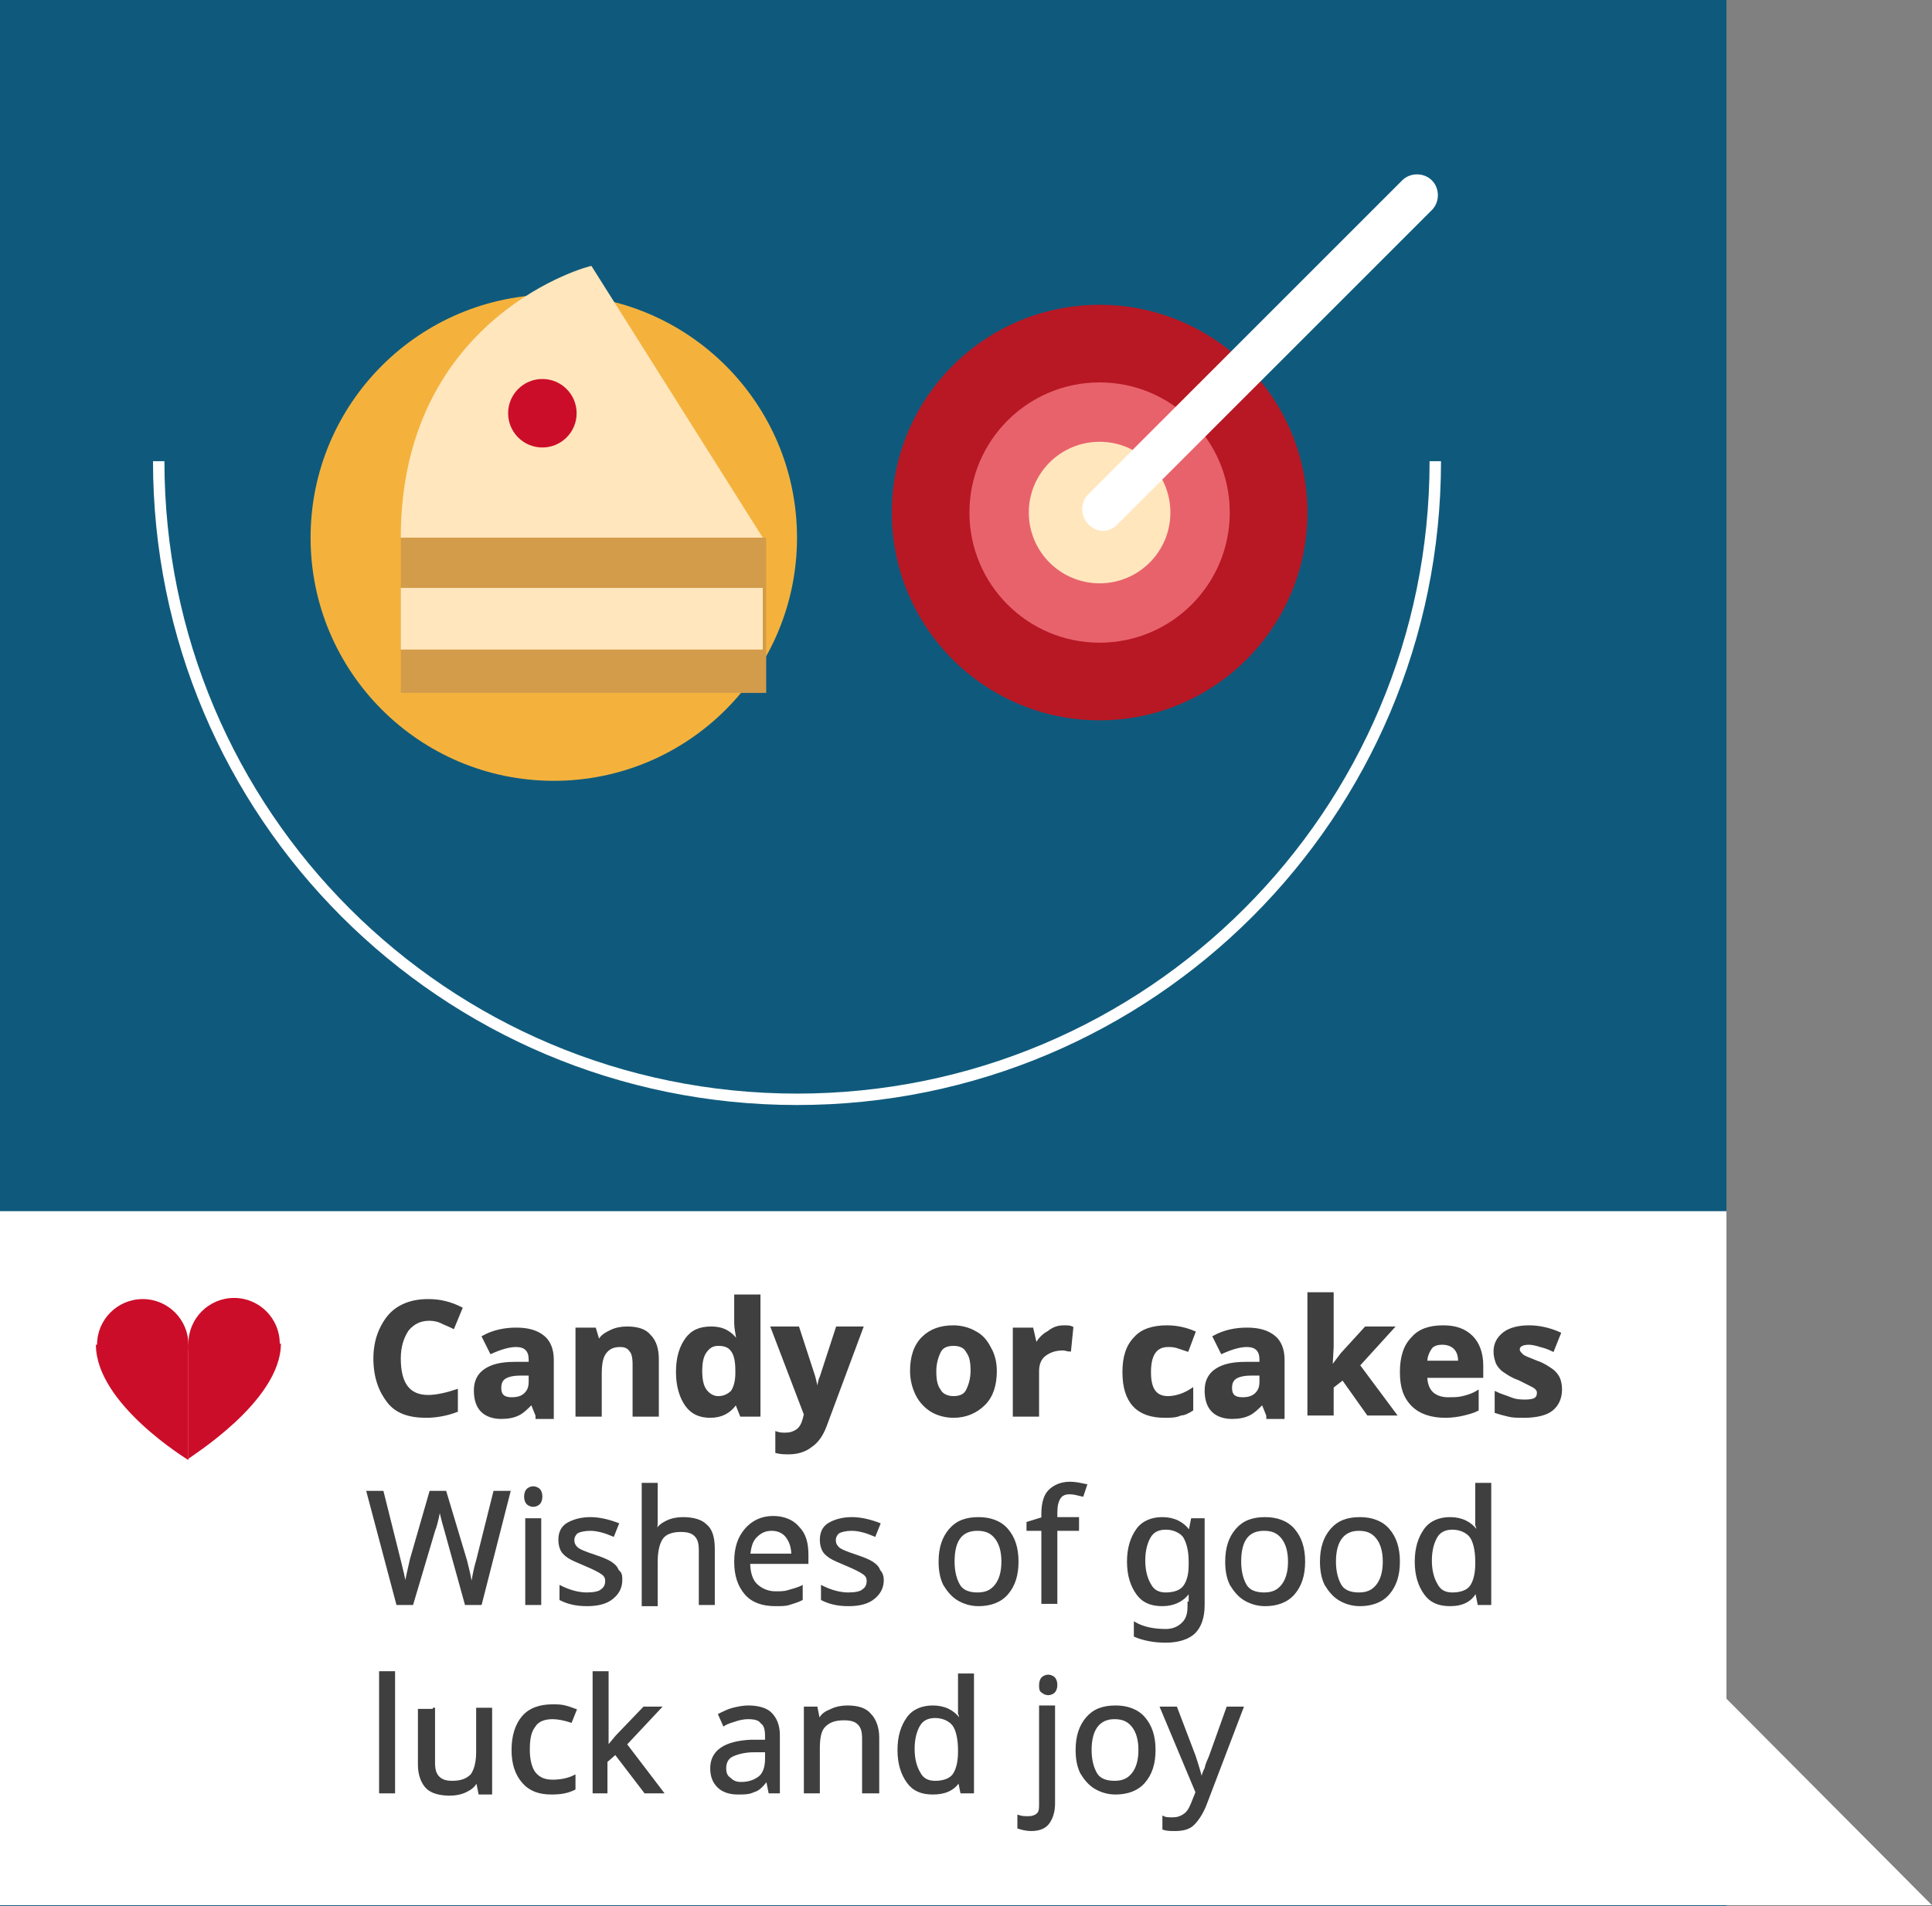 <!-- Generator: Adobe Illustrator 19.0.0, SVG Export Plug-In  -->
<svg version="1.1"
	 xmlns="http://www.w3.org/2000/svg" xmlns:xlink="http://www.w3.org/1999/xlink" xmlns:a="http://ns.adobe.com/AdobeSVGViewerExtensions/3.0/"
	 x="0px" y="0px" width="169.2px" height="167px" viewBox="0 0 169.2 167" style="enable-background:new 0 0 169.2 167;"
	 xml:space="preserve">
<rect x="0" y="0" width="169.2" height="167" fill="#808080" stroke="none"/>
<style type="text/css">
	.st0{fill:#0F5A7C;}
	.st1{fill:#FFFFFF;}
	.st2{fill:#3F3F3F;stroke:#3F3F3F;stroke-width:0.2;stroke-miterlimit:10;}
	.st3{fill:#CC0D29;}
	.st4{fill:#F4B23D;}
	.st5{fill:#FFE6BD;}
	.st6{fill:#D39C4A;}
	.st7{fill:none;stroke:#FFFFFF;stroke-miterlimit:10;}
	.st8{fill:#B71824;}
	.st9{fill:#E8626C;}
</style>
<defs>
</defs>
<rect id="XMLID_204_" class="st0" width="151.2" height="167"/>
<polygon id="XMLID_203_" class="st1" points="144.5,166.9 149.4,147 169.2,166.9 "/>
<rect id="XMLID_202_" y="106.1" class="st1" width="151.2" height="60.8"/>
<g id="XMLID_31_">
	<g id="XMLID_33_">
		<path id="XMLID_116_" class="st2" d="M37.6,115.6c-0.8,0-1.4,0.3-1.9,0.9c-0.4,0.6-0.7,1.4-0.7,2.5c0,2.2,0.8,3.3,2.5,3.3
			c0.7,0,1.6-0.2,2.5-0.5v1.8c-0.8,0.3-1.7,0.5-2.7,0.5c-1.5,0-2.6-0.4-3.3-1.3s-1.2-2.1-1.2-3.8c0-1,0.2-1.9,0.6-2.7
			c0.4-0.8,0.9-1.4,1.6-1.8c0.7-0.4,1.5-0.6,2.5-0.6c1,0,1.9,0.2,2.9,0.7l-0.7,1.7c-0.4-0.2-0.7-0.3-1.1-0.5
			C38.4,115.7,38,115.6,37.6,115.6z"/>
		<path id="XMLID_113_" class="st2" d="M47,124l-0.4-1h-0.1c-0.4,0.4-0.7,0.7-1.1,0.9c-0.4,0.2-0.9,0.3-1.5,0.3
			c-0.7,0-1.3-0.2-1.7-0.6c-0.4-0.4-0.6-1-0.6-1.8c0-0.8,0.3-1.4,0.9-1.8c0.6-0.4,1.4-0.6,2.6-0.6l1.3,0v-0.3c0-0.8-0.4-1.2-1.2-1.2
			c-0.6,0-1.3,0.2-2.2,0.6l-0.7-1.4c0.9-0.5,1.9-0.7,2.9-0.7c1,0,1.8,0.2,2.4,0.7c0.5,0.4,0.8,1.1,0.8,2v5.1H47z M46.4,120.4l-0.8,0
			c-0.6,0-1.1,0.1-1.4,0.3c-0.3,0.2-0.4,0.5-0.4,0.9c0,0.6,0.3,0.9,1,0.9c0.5,0,0.9-0.1,1.2-0.4c0.3-0.3,0.4-0.6,0.4-1.1V120.4z"/>
		<path id="XMLID_111_" class="st2" d="M57.6,124h-2.1v-4.5c0-0.6-0.1-1-0.3-1.2c-0.2-0.3-0.5-0.4-0.9-0.4c-0.6,0-1,0.2-1.3,0.6
			s-0.4,1-0.4,1.9v3.6h-2.1v-7.6h1.6l0.3,1h0.1c0.2-0.4,0.6-0.6,1-0.8c0.4-0.2,0.9-0.3,1.4-0.3c0.9,0,1.6,0.2,2,0.7
			c0.5,0.5,0.7,1.2,0.7,2.1V124z"/>
		<path id="XMLID_108_" class="st2" d="M62.2,124.1c-0.9,0-1.6-0.3-2.1-1s-0.8-1.7-0.8-2.9c0-1.3,0.3-2.2,0.8-2.9
			c0.5-0.7,1.2-1,2.2-1c1,0,1.7,0.4,2.2,1.1h0.1c-0.1-0.6-0.2-1.1-0.2-1.5v-2.4h2.1V124h-1.6l-0.4-1h-0.1
			C63.9,123.7,63.2,124.1,62.2,124.1z M62.9,122.4c0.5,0,0.9-0.2,1.2-0.5c0.2-0.3,0.4-0.8,0.4-1.6v-0.2c0-0.8-0.1-1.4-0.4-1.8
			c-0.3-0.4-0.7-0.5-1.2-0.5c-0.5,0-0.8,0.2-1.1,0.6c-0.3,0.4-0.4,1-0.4,1.7s0.1,1.3,0.4,1.7S62.5,122.4,62.9,122.4z"/>
		<path id="XMLID_106_" class="st2" d="M67.6,116.3h2.3l1.4,4.3c0.1,0.4,0.2,0.8,0.3,1.3h0c0.1-0.5,0.1-0.9,0.3-1.3l1.4-4.3h2.2
			l-3.2,8.6c-0.3,0.8-0.7,1.4-1.3,1.8c-0.5,0.4-1.2,0.6-1.9,0.6c-0.4,0-0.7,0-1.1-0.1v-1.7c0.3,0.1,0.5,0.1,0.8,0.1
			c0.4,0,0.7-0.1,1-0.3c0.3-0.2,0.5-0.6,0.6-1l0.1-0.4L67.6,116.3z"/>
		<path id="XMLID_103_" class="st2" d="M87.2,120.1c0,1.2-0.3,2.2-1,2.9c-0.7,0.7-1.6,1.1-2.7,1.1c-0.7,0-1.4-0.2-1.9-0.5
			s-1-0.8-1.3-1.4s-0.5-1.3-0.5-2.1c0-1.2,0.3-2.2,1-2.9c0.7-0.7,1.6-1,2.7-1c0.7,0,1.4,0.2,1.9,0.5c0.6,0.3,1,0.8,1.3,1.4
			C87,118.6,87.2,119.3,87.2,120.1z M81.9,120.1c0,0.8,0.1,1.3,0.4,1.7c0.2,0.4,0.7,0.6,1.2,0.6c0.6,0,1-0.2,1.2-0.6
			c0.2-0.4,0.4-1,0.4-1.7c0-0.8-0.1-1.3-0.4-1.7c-0.2-0.4-0.6-0.6-1.2-0.6c-0.6,0-1,0.2-1.2,0.6S81.9,119.4,81.9,120.1z"/>
		<path id="XMLID_101_" class="st2" d="M93.2,116.2c0.3,0,0.5,0,0.7,0.1l-0.2,2c-0.2,0-0.4-0.1-0.6-0.1c-0.7,0-1.2,0.2-1.6,0.5
			c-0.4,0.3-0.6,0.8-0.6,1.4v3.9h-2.1v-7.6h1.6l0.3,1.3h0.1c0.2-0.4,0.6-0.8,1-1C92.3,116.3,92.7,116.2,93.2,116.2z"/>
		<path id="XMLID_99_" class="st2" d="M102,124.1c-2.4,0-3.6-1.3-3.6-3.9c0-1.3,0.3-2.3,1-3c0.6-0.7,1.6-1,2.8-1
			c0.9,0,1.7,0.2,2.4,0.5l-0.6,1.6c-0.3-0.1-0.6-0.2-0.9-0.3c-0.3-0.1-0.6-0.1-0.8-0.1c-1.1,0-1.6,0.8-1.6,2.3
			c0,1.5,0.5,2.2,1.6,2.2c0.4,0,0.8-0.1,1.1-0.2c0.3-0.1,0.7-0.3,1-0.5v1.8c-0.3,0.2-0.7,0.4-1,0.4C103,124.1,102.5,124.1,102,124.1
			z"/>
		<path id="XMLID_96_" class="st2" d="M111,124l-0.4-1h-0.1c-0.4,0.4-0.7,0.7-1.1,0.9c-0.4,0.2-0.9,0.3-1.5,0.3
			c-0.7,0-1.3-0.2-1.7-0.6c-0.4-0.4-0.6-1-0.6-1.8c0-0.8,0.3-1.4,0.9-1.8c0.6-0.4,1.4-0.6,2.6-0.6l1.3,0v-0.3c0-0.8-0.4-1.2-1.2-1.2
			c-0.6,0-1.3,0.2-2.2,0.6l-0.7-1.4c0.9-0.5,1.9-0.7,2.9-0.7c1,0,1.8,0.2,2.4,0.7c0.5,0.4,0.8,1.1,0.8,2v5.1H111z M110.4,120.4
			l-0.8,0c-0.6,0-1.1,0.1-1.4,0.3c-0.3,0.2-0.4,0.5-0.4,0.9c0,0.6,0.3,0.9,1,0.9c0.5,0,0.9-0.1,1.2-0.4c0.3-0.3,0.4-0.6,0.4-1.1
			V120.4z"/>
		<path id="XMLID_94_" class="st2" d="M116.6,119.8l0.9-1.2l2.1-2.3h2.4l-3,3.3l3.2,4.3h-2.4l-2.2-3.1l-0.9,0.7v2.4h-2.1v-10.6h2.1
			v4.7L116.6,119.8L116.6,119.8z"/>
		<path id="XMLID_91_" class="st2" d="M126.6,124.1c-1.2,0-2.2-0.3-2.9-1c-0.7-0.7-1-1.6-1-2.9c0-1.3,0.3-2.3,1-3
			c0.6-0.7,1.5-1,2.7-1c1.1,0,1.9,0.3,2.5,0.9s0.9,1.5,0.9,2.5v1h-4.9c0,0.6,0.2,1.1,0.5,1.4c0.3,0.3,0.8,0.5,1.4,0.5
			c0.5,0,0.9,0,1.3-0.1s0.8-0.2,1.3-0.5v1.6c-0.4,0.2-0.8,0.3-1.2,0.4S127.2,124.1,126.6,124.1z M126.3,117.7c-0.4,0-0.8,0.1-1,0.4
			s-0.4,0.7-0.4,1.2h2.9c0-0.5-0.1-0.9-0.4-1.2S126.7,117.7,126.3,117.7z"/>
		<path id="XMLID_89_" class="st2" d="M136.7,121.7c0,0.8-0.3,1.4-0.8,1.8c-0.5,0.4-1.4,0.6-2.4,0.6c-0.6,0-1,0-1.4-0.1
			s-0.8-0.2-1.1-0.3v-1.7c0.4,0.2,0.8,0.3,1.3,0.5s0.9,0.2,1.3,0.2c0.8,0,1.1-0.2,1.1-0.7c0-0.2-0.1-0.3-0.2-0.4s-0.3-0.2-0.5-0.3
			s-0.6-0.3-1-0.5c-0.6-0.2-1-0.5-1.3-0.7c-0.3-0.2-0.5-0.5-0.6-0.7c-0.1-0.3-0.2-0.6-0.2-1c0-0.7,0.3-1.2,0.8-1.6
			c0.5-0.4,1.3-0.6,2.2-0.6c0.9,0,1.8,0.2,2.7,0.6l-0.6,1.5c-0.4-0.2-0.7-0.3-1.1-0.4c-0.3-0.1-0.7-0.2-1-0.2
			c-0.6,0-0.9,0.2-0.9,0.5c0,0.2,0.1,0.3,0.3,0.5s0.6,0.3,1.3,0.6c0.6,0.2,1,0.5,1.3,0.7c0.3,0.2,0.5,0.5,0.6,0.7
			S136.7,121.3,136.7,121.7z"/>
		<path id="XMLID_87_" class="st2" d="M42.1,140.5h-1.3L39,134c-0.3-1-0.4-1.6-0.5-1.9c-0.1,0.5-0.2,1.2-0.5,2l-1.9,6.4h-1.3
			l-2.6-9.8h1.3l1.5,6c0.2,0.8,0.4,1.6,0.5,2.3c0.1-0.7,0.3-1.5,0.5-2.4l1.7-5.9h1.3l1.8,6c0.2,0.8,0.4,1.6,0.5,2.4
			c0.1-0.6,0.2-1.4,0.5-2.4l1.5-6h1.3L42.1,140.5z"/>
		<path id="XMLID_84_" class="st2" d="M46,131.1c0-0.3,0.1-0.5,0.2-0.6s0.3-0.2,0.5-0.2c0.2,0,0.4,0.1,0.5,0.2
			c0.1,0.1,0.2,0.3,0.2,0.6c0,0.3-0.1,0.5-0.2,0.6c-0.1,0.1-0.3,0.2-0.5,0.2c-0.2,0-0.4-0.1-0.5-0.2C46.1,131.6,46,131.4,46,131.1z
			 M47.3,140.5h-1.2v-7.4h1.2V140.5z"/>
		<path id="XMLID_82_" class="st2" d="M54.4,138.4c0,0.7-0.3,1.2-0.8,1.6s-1.2,0.6-2.2,0.6c-1,0-1.7-0.2-2.3-0.5V139
			c0.8,0.4,1.6,0.6,2.3,0.6c0.6,0,1.1-0.1,1.3-0.3c0.3-0.2,0.4-0.5,0.4-0.8c0-0.3-0.1-0.5-0.4-0.7c-0.3-0.2-0.7-0.4-1.4-0.7
			c-0.7-0.3-1.2-0.5-1.5-0.7s-0.5-0.4-0.6-0.6c-0.1-0.2-0.2-0.5-0.2-0.9c0-0.6,0.2-1.1,0.7-1.4c0.5-0.3,1.2-0.5,2-0.5
			c0.8,0,1.6,0.2,2.4,0.5l-0.4,1c-0.7-0.3-1.4-0.5-2-0.5c-0.5,0-0.9,0.1-1.1,0.2s-0.4,0.4-0.4,0.7c0,0.3,0.1,0.5,0.3,0.7
			c0.2,0.2,0.7,0.4,1.6,0.7c0.6,0.2,1.1,0.4,1.4,0.6s0.5,0.4,0.6,0.7C54.4,137.8,54.4,138.1,54.4,138.4z"/>
		<path id="XMLID_80_" class="st2" d="M61.3,140.5v-4.7c0-0.6-0.1-1-0.4-1.3c-0.3-0.3-0.7-0.4-1.3-0.4c-0.7,0-1.3,0.2-1.6,0.6
			c-0.3,0.4-0.5,1.1-0.5,2.1v3.8h-1.2V130h1.2v3.1c0,0.4,0,0.7-0.1,1h0.1c0.2-0.4,0.5-0.6,0.9-0.8c0.4-0.2,0.9-0.3,1.4-0.3
			c0.9,0,1.6,0.2,2,0.6c0.5,0.4,0.7,1.1,0.7,2.1v4.8H61.3z"/>
		<path id="XMLID_77_" class="st2" d="M67.9,140.6c-1.1,0-2-0.3-2.6-1c-0.6-0.7-0.9-1.6-0.9-2.8c0-1.2,0.3-2.1,0.9-2.8
			c0.6-0.7,1.4-1.1,2.4-1.1c0.9,0,1.7,0.3,2.2,0.9c0.6,0.6,0.8,1.4,0.8,2.4v0.7h-5.1c0,0.8,0.2,1.5,0.6,1.9s1,0.7,1.7,0.7
			c0.4,0,0.8,0,1.1-0.1s0.8-0.2,1.2-0.4v1.1c-0.4,0.2-0.8,0.3-1.1,0.4C68.8,140.6,68.4,140.6,67.9,140.6z M67.6,134
			c-0.6,0-1,0.2-1.4,0.6s-0.5,0.9-0.6,1.6h3.8c0-0.7-0.2-1.2-0.5-1.6S68.1,134,67.6,134z"/>
		<path id="XMLID_75_" class="st2" d="M77.3,138.4c0,0.7-0.3,1.2-0.8,1.6s-1.2,0.6-2.2,0.6c-1,0-1.7-0.2-2.3-0.5V139
			c0.8,0.4,1.6,0.6,2.3,0.6c0.6,0,1.1-0.1,1.3-0.3c0.3-0.2,0.4-0.5,0.4-0.8c0-0.3-0.1-0.5-0.4-0.7c-0.3-0.2-0.7-0.4-1.4-0.7
			c-0.7-0.3-1.2-0.5-1.5-0.7s-0.5-0.4-0.6-0.6c-0.1-0.2-0.2-0.5-0.2-0.9c0-0.6,0.2-1.1,0.7-1.4c0.5-0.3,1.2-0.5,2-0.5
			c0.8,0,1.6,0.2,2.4,0.5l-0.4,1c-0.7-0.3-1.4-0.5-2-0.5c-0.5,0-0.9,0.1-1.1,0.2s-0.4,0.4-0.4,0.7c0,0.3,0.1,0.5,0.3,0.7
			c0.2,0.2,0.7,0.4,1.6,0.7c0.6,0.2,1.1,0.4,1.4,0.6s0.5,0.4,0.6,0.7C77.2,137.8,77.3,138.1,77.3,138.4z"/>
		<path id="XMLID_72_" class="st2" d="M89.1,136.8c0,1.2-0.3,2.1-0.9,2.8c-0.6,0.7-1.5,1-2.5,1c-0.7,0-1.3-0.2-1.8-0.5
			c-0.5-0.3-0.9-0.8-1.2-1.3c-0.3-0.6-0.4-1.3-0.4-2c0-1.2,0.3-2.1,0.9-2.8s1.4-1,2.5-1c1,0,1.9,0.3,2.5,1
			C88.8,134.7,89.1,135.6,89.1,136.8z M83.5,136.8c0,0.9,0.2,1.6,0.5,2.1s0.9,0.7,1.6,0.7c0.7,0,1.2-0.2,1.6-0.7
			c0.4-0.5,0.6-1.2,0.6-2.1s-0.2-1.6-0.6-2.1c-0.4-0.5-0.9-0.7-1.6-0.7C84.2,134,83.5,134.9,83.5,136.8z"/>
		<path id="XMLID_70_" class="st2" d="M94.4,134h-1.9v6.4h-1.2V134H90v-0.6l1.3-0.4v-0.4c0-0.9,0.2-1.6,0.6-2c0.4-0.4,1-0.7,1.8-0.7
			c0.5,0,0.9,0.1,1.4,0.2l-0.3,0.9c-0.4-0.1-0.8-0.2-1.1-0.2c-0.4,0-0.7,0.1-0.9,0.4c-0.2,0.3-0.3,0.7-0.3,1.3v0.5h1.9V134z"/>
		<path id="XMLID_67_" class="st2" d="M104.2,140.4l0-0.9h-0.1c-0.5,0.7-1.3,1.1-2.3,1.1c-1,0-1.7-0.3-2.2-1
			c-0.5-0.7-0.8-1.6-0.8-2.8c0-1.2,0.3-2.1,0.8-2.8c0.5-0.7,1.3-1,2.2-1c1,0,1.8,0.4,2.3,1.1h0.1l0.2-1h1v7.5c0,1.1-0.3,1.9-0.8,2.4
			s-1.4,0.8-2.5,0.8c-1.1,0-2-0.2-2.7-0.5v-1.1c0.7,0.4,1.6,0.6,2.7,0.6c0.6,0,1.1-0.2,1.5-0.6c0.4-0.4,0.5-0.9,0.5-1.5V140.4z
			 M102.1,139.6c0.7,0,1.3-0.2,1.6-0.6c0.3-0.4,0.5-1,0.5-1.9v-0.3c0-1-0.2-1.7-0.5-2.2c-0.3-0.4-0.9-0.7-1.6-0.7
			c-0.6,0-1.1,0.2-1.4,0.7c-0.3,0.5-0.5,1.2-0.5,2.1c0,0.9,0.2,1.6,0.5,2.1C101,139.4,101.5,139.6,102.1,139.6z"/>
		<path id="XMLID_64_" class="st2" d="M114.2,136.8c0,1.2-0.3,2.1-0.9,2.8c-0.6,0.7-1.5,1-2.5,1c-0.7,0-1.3-0.2-1.8-0.5
			s-0.9-0.8-1.2-1.3c-0.3-0.6-0.4-1.3-0.4-2c0-1.2,0.3-2.1,0.9-2.8c0.6-0.7,1.4-1,2.5-1c1,0,1.9,0.3,2.5,1
			C113.9,134.7,114.2,135.6,114.2,136.8z M108.6,136.8c0,0.9,0.2,1.6,0.5,2.1s0.9,0.7,1.6,0.7c0.7,0,1.2-0.2,1.6-0.7
			c0.4-0.5,0.6-1.2,0.6-2.1s-0.2-1.6-0.6-2.1c-0.4-0.5-0.9-0.7-1.6-0.7C109.3,134,108.6,134.9,108.6,136.8z"/>
		<path id="XMLID_61_" class="st2" d="M122.5,136.8c0,1.2-0.3,2.1-0.9,2.8c-0.6,0.7-1.5,1-2.5,1c-0.7,0-1.3-0.2-1.8-0.5
			c-0.5-0.3-0.9-0.8-1.2-1.3c-0.3-0.6-0.4-1.3-0.4-2c0-1.2,0.3-2.1,0.9-2.8c0.6-0.7,1.4-1,2.5-1c1,0,1.9,0.3,2.5,1
			C122.2,134.7,122.5,135.6,122.5,136.8z M116.9,136.8c0,0.9,0.2,1.6,0.5,2.1s0.9,0.7,1.6,0.7c0.7,0,1.2-0.2,1.6-0.7
			s0.6-1.2,0.6-2.1s-0.2-1.6-0.6-2.1c-0.4-0.5-0.9-0.7-1.6-0.7C117.7,134,116.9,134.9,116.9,136.8z"/>
		<path id="XMLID_58_" class="st2" d="M127,140.6c-1,0-1.7-0.3-2.2-1c-0.5-0.7-0.8-1.6-0.8-2.8c0-1.2,0.3-2.1,0.8-2.8s1.3-1,2.2-1
			c1,0,1.8,0.4,2.3,1.1h0.1c0-0.1,0-0.3-0.1-0.5c0-0.3,0-0.5,0-0.5V130h1.2v10.5h-1l-0.2-1h-0.1C128.8,140.2,128.1,140.6,127,140.6z
			 M127.2,139.6c0.7,0,1.3-0.2,1.6-0.6c0.3-0.4,0.5-1.1,0.5-2v-0.2c0-1-0.2-1.8-0.5-2.2c-0.3-0.4-0.9-0.7-1.6-0.7
			c-0.6,0-1.1,0.2-1.4,0.7c-0.3,0.5-0.5,1.2-0.5,2.1c0,0.9,0.2,1.6,0.5,2.1C126.1,139.4,126.6,139.6,127.2,139.6z"/>
		<path id="XMLID_56_" class="st2" d="M34.5,157h-1.2v-10.5h1.2V157z"/>
		<path id="XMLID_54_" class="st2" d="M38,149.6v4.8c0,0.6,0.1,1,0.4,1.3s0.7,0.4,1.2,0.4c0.8,0,1.3-0.2,1.7-0.6
			c0.3-0.4,0.5-1.1,0.5-2v-3.8H43v7.4h-1l-0.2-1h-0.1c-0.2,0.4-0.5,0.6-0.9,0.8s-0.9,0.3-1.4,0.3c-0.9,0-1.6-0.2-2-0.6
			s-0.7-1.1-0.7-2v-4.8H38z"/>
		<path id="XMLID_52_" class="st2" d="M48.3,157.1c-1.1,0-1.9-0.3-2.5-1c-0.6-0.7-0.9-1.6-0.9-2.8c0-1.2,0.3-2.2,0.9-2.9
			c0.6-0.7,1.5-1,2.6-1c0.4,0,0.7,0,1.1,0.1s0.6,0.2,0.9,0.3l-0.4,1c-0.6-0.2-1.2-0.3-1.6-0.3c-0.7,0-1.3,0.2-1.6,0.7
			c-0.4,0.5-0.5,1.2-0.5,2.1c0,0.9,0.2,1.6,0.5,2c0.4,0.5,0.9,0.7,1.6,0.7c0.6,0,1.3-0.1,1.9-0.4v1.1
			C49.7,157,49.1,157.1,48.3,157.1z"/>
		<path id="XMLID_50_" class="st2" d="M53.1,153.2l0.4-0.5l0.5-0.6l2.4-2.5h1.4l-3,3.2L58,157h-1.5l-2.6-3.4l-0.8,0.7v2.7H52v-10.5
			h1.2v5.5V153.2L53.1,153.2z"/>
		<path id="XMLID_47_" class="st2" d="M67.4,157l-0.2-1h-0.1c-0.4,0.5-0.7,0.8-1.1,0.9c-0.4,0.2-0.8,0.2-1.4,0.2
			c-0.7,0-1.3-0.2-1.7-0.6s-0.6-0.9-0.6-1.6c0-1.5,1.2-2.3,3.5-2.4l1.3,0v-0.4c0-0.6-0.1-1-0.4-1.2c-0.2-0.3-0.6-0.4-1.2-0.4
			c-0.4,0-0.8,0.1-1.1,0.2c-0.3,0.1-0.7,0.2-1,0.4l-0.4-0.9c0.4-0.2,0.8-0.4,1.2-0.5c0.4-0.1,0.9-0.2,1.3-0.2c0.9,0,1.6,0.2,2,0.6
			c0.4,0.4,0.7,1,0.7,1.9v5H67.4z M64.9,156.2c0.7,0,1.2-0.2,1.6-0.5s0.6-0.9,0.6-1.6v-0.7l-1.1,0c-0.8,0-1.5,0.2-1.9,0.4
			c-0.4,0.2-0.6,0.6-0.6,1.1c0,0.4,0.1,0.7,0.4,0.9C64.2,156.1,64.5,156.2,64.9,156.2z"/>
		<path id="XMLID_45_" class="st2" d="M75.6,157v-4.7c0-0.6-0.1-1-0.4-1.3c-0.3-0.3-0.7-0.4-1.3-0.4c-0.8,0-1.3,0.2-1.7,0.6
			s-0.5,1.1-0.5,2v3.8h-1.2v-7.4h1l0.2,1h0.1c0.2-0.4,0.5-0.6,1-0.8c0.4-0.2,0.9-0.3,1.4-0.3c0.9,0,1.6,0.2,2,0.7
			c0.4,0.4,0.7,1.1,0.7,2v4.8H75.6z"/>
		<path id="XMLID_42_" class="st2" d="M81.7,157.1c-1,0-1.7-0.3-2.2-1c-0.5-0.7-0.8-1.6-0.8-2.8c0-1.2,0.3-2.1,0.8-2.8
			c0.5-0.7,1.3-1,2.2-1c1,0,1.8,0.4,2.3,1.1h0.1c0-0.1,0-0.3-0.1-0.5c0-0.3,0-0.5,0-0.5v-2.9h1.2V157h-1l-0.2-1H84
			C83.5,156.8,82.7,157.1,81.7,157.1z M81.9,156.1c0.7,0,1.3-0.2,1.6-0.6c0.3-0.4,0.5-1.1,0.5-2v-0.2c0-1-0.2-1.8-0.5-2.2
			c-0.3-0.4-0.9-0.7-1.6-0.7c-0.6,0-1.1,0.2-1.4,0.7c-0.3,0.5-0.5,1.2-0.5,2.1c0,0.9,0.2,1.6,0.5,2.1
			C80.8,155.9,81.3,156.1,81.9,156.1z"/>
		<path id="XMLID_39_" class="st2" d="M90.3,160.3c-0.4,0-0.8-0.1-1.1-0.2v-1c0.3,0.1,0.6,0.1,0.9,0.1c0.3,0,0.6-0.1,0.8-0.3
			s0.2-0.5,0.2-0.9v-8.5h1.2v8.5c0,0.7-0.2,1.3-0.5,1.7S91,160.3,90.3,160.3z M91.1,147.6c0-0.3,0.1-0.5,0.2-0.6s0.3-0.2,0.5-0.2
			c0.2,0,0.4,0.1,0.5,0.2c0.1,0.1,0.2,0.3,0.2,0.6c0,0.3-0.1,0.5-0.2,0.6c-0.1,0.1-0.3,0.2-0.5,0.2c-0.2,0-0.4-0.1-0.5-0.2
			C91.1,148.1,91.1,147.9,91.1,147.6z"/>
		<path id="XMLID_36_" class="st2" d="M101.1,153.3c0,1.2-0.3,2.1-0.9,2.8s-1.5,1-2.5,1c-0.7,0-1.3-0.2-1.8-0.5
			c-0.5-0.3-0.9-0.8-1.2-1.3c-0.3-0.6-0.4-1.3-0.4-2c0-1.2,0.3-2.1,0.9-2.8s1.4-1,2.5-1c1,0,1.9,0.3,2.5,1S101.1,152.1,101.1,153.3z
			 M95.5,153.3c0,0.9,0.2,1.6,0.5,2.1s0.9,0.7,1.6,0.7c0.7,0,1.2-0.2,1.6-0.7s0.6-1.2,0.6-2.1c0-0.9-0.2-1.6-0.6-2.1
			c-0.4-0.5-0.9-0.7-1.6-0.7C96.3,150.5,95.5,151.4,95.5,153.3z"/>
		<path id="XMLID_34_" class="st2" d="M101.7,149.6h1.3l1.6,4.2c0.3,0.9,0.5,1.6,0.6,2h0.1c0-0.2,0.1-0.5,0.3-0.9
			c0.1-0.5,0.3-0.8,0.4-1.1l1.5-4.2h1.3l-3.2,8.4c-0.3,0.8-0.7,1.4-1.1,1.8c-0.4,0.4-1,0.5-1.6,0.5c-0.3,0-0.7,0-1-0.1v-1
			c0.2,0.1,0.5,0.1,0.8,0.1c0.4,0,0.7-0.1,1-0.3s0.5-0.5,0.7-1l0.4-1L101.7,149.6z"/>
	</g>
</g>
<g id="XMLID_26_">
	<circle id="XMLID_30_" class="st3" cx="12.5" cy="117.8" r="4"/>
	<path id="XMLID_29_" class="st3" d="M8.4,117.8h8.1v10.1C16.5,127.9,8.4,123,8.4,117.8z"/>
	<circle id="XMLID_28_" class="st3" cx="20.5" cy="117.7" r="4"/>
	<path id="XMLID_27_" class="st3" d="M24.6,117.7h-8.1v10.1C16.5,127.7,24.6,122.8,24.6,117.7z"/>
</g>
<g id="XMLID_15_">
	<circle id="XMLID_25_" class="st4" cx="48.5" cy="47.1" r="21.3"/>
	<path id="XMLID_24_" class="st5" d="M35.1,47.1h31.7l-15-23.8C51.8,23.2,35.1,27.6,35.1,47.1z"/>
	<rect id="XMLID_23_" x="35.1" y="47.1" class="st6" width="32" height="13.6"/>
	<circle id="XMLID_22_" class="st3" cx="47.5" cy="36.2" r="3"/>
	<path id="XMLID_21_" class="st7" d="M13.9,40.4c0,30.9,25,55.9,55.9,55.9c30.9,0,55.9-25,55.9-55.9"/>
	<rect id="XMLID_20_" x="35.1" y="51.5" class="st5" width="31.7" height="5.4"/>
	<circle id="XMLID_19_" class="st8" cx="96.3" cy="44.9" r="18.2"/>
	<circle id="XMLID_18_" class="st9" cx="96.3" cy="44.9" r="11.4"/>
	<circle id="XMLID_17_" class="st5" cx="96.3" cy="44.9" r="6.2"/>
	<path id="XMLID_16_" class="st1" d="M95.3,45.9L95.3,45.9c-0.7-0.7-0.7-1.9,0-2.6l27.5-27.5c0.7-0.7,1.9-0.7,2.6,0l0,0
		c0.7,0.7,0.7,1.9,0,2.6L97.9,45.9C97.2,46.7,96,46.7,95.3,45.9z"/>
</g>
</svg>